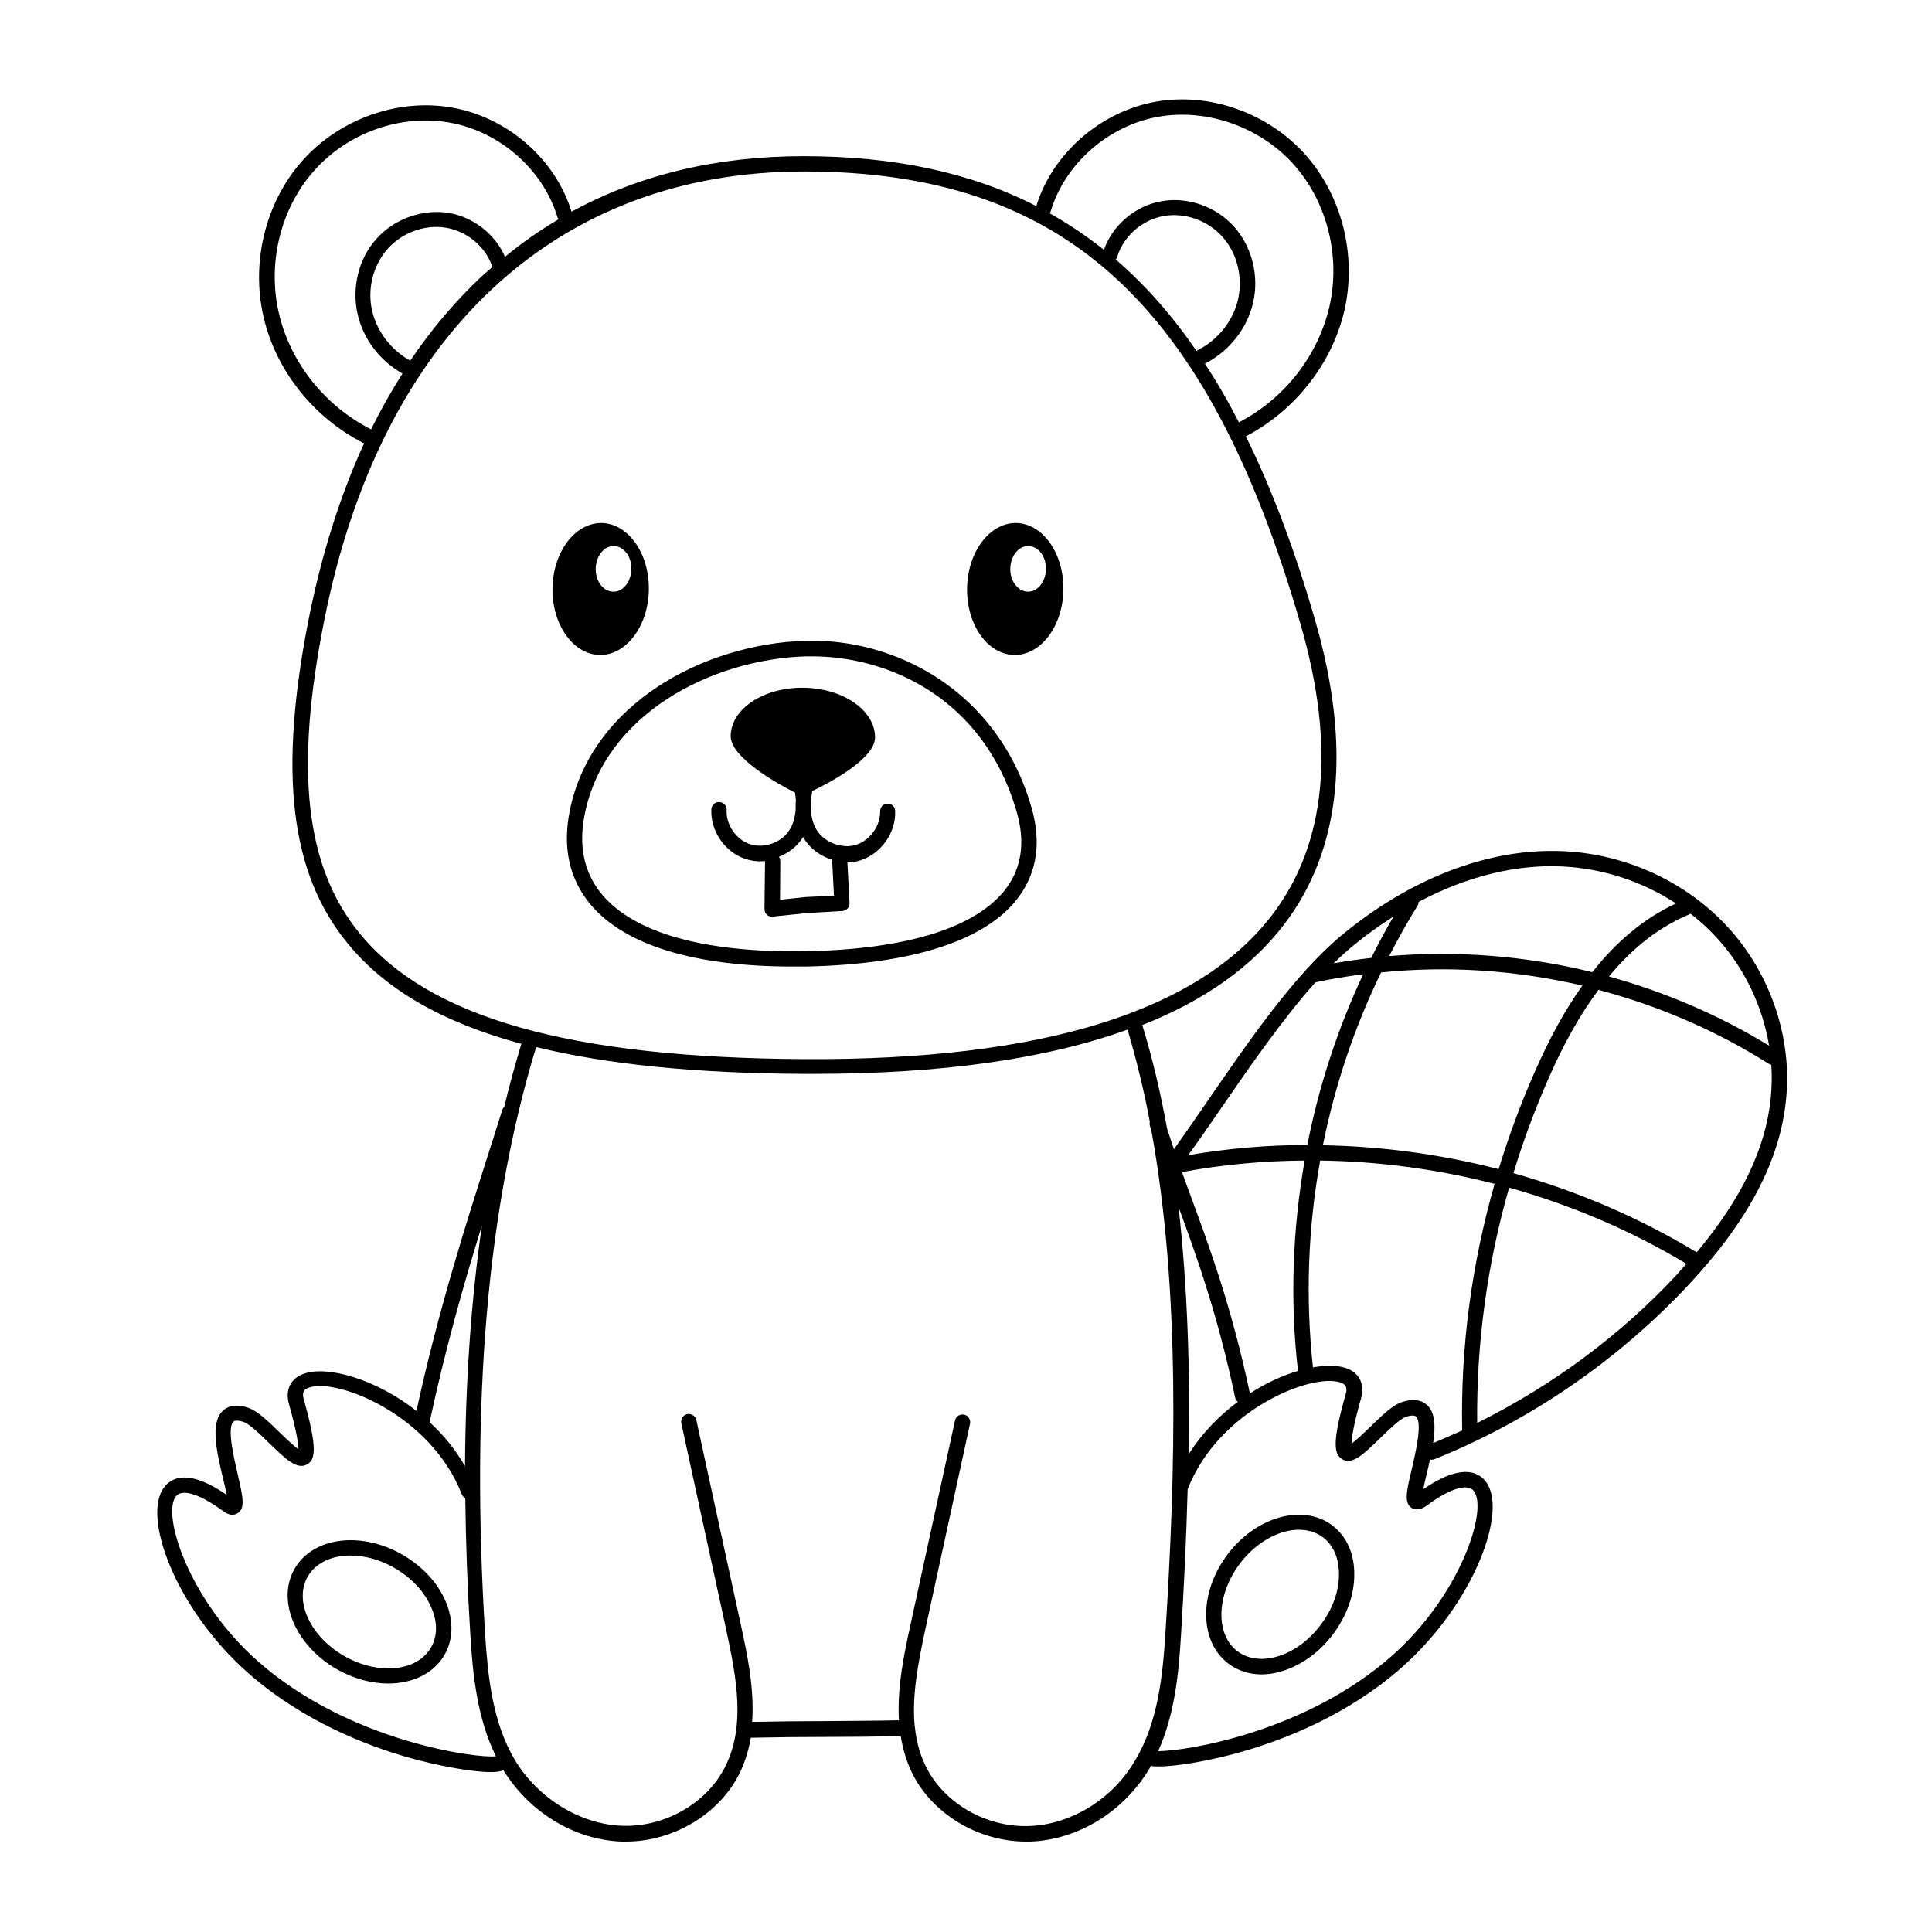 <?xml version="1.0" encoding="utf-8"?>
<!-- Generator: Adobe Illustrator 23.0.1, SVG Export Plug-In . SVG Version: 6.00 Build 0)  -->
<svg version="1.0" id="Слой_1" xmlns="http://www.w3.org/2000/svg" xmlns:xlink="http://www.w3.org/1999/xlink" x="0px" y="0px"
	 viewBox="0 0 720 720" style="enable-background:new 0 0 720 720;" xml:space="preserve">
<g id="Слой_8">
	<path d="M379.7,334.2c6.8-9.3,8.4-20.4,4.7-33.3c-12.8-44.2-51.5-63.1-84.2-62.1c-37.6,1.1-79.9,23.3-87.9,63.5
		c-2.7,13.7-0.1,25.3,7.7,34.7c12.7,15.2,38.7,23.2,75.4,23.2c1.6,0,3.3,0,4.9,0C340.3,359.4,367.8,350.4,379.7,334.2 M224.4,333.4
		c-6.7-8-8.9-18-6.5-29.9c7.4-37.3,47.1-57.8,82.4-58.9c0.7,0,1.5,0,2.3,0c28,0,63.9,15.1,76.3,58c3.2,11,1.9,20.5-3.8,28.3
		c-10.9,14.7-36.8,22.9-74.9,23.6C262.7,355.1,236.5,347.8,224.4,333.4"/>
</g>
<g id="Слой_7">
	<path d="M644,345.6c-15.6-17-38.1-27.4-61.7-28.4c-27.3-1.2-56.6,10-82.5,31.5c-17.4,14.5-34.6,39.5-49.7,61.5
		c-4.5,6.5-8.7,12.6-12.6,18.1c-0.9-2.6-1.8-5.3-2.6-7.9c-2.4-13.2-5.4-26-9.2-38.4c23.3-9.2,41-21.8,53.1-37.8
		c21.1-27.9,24.9-66,11.3-113.1c-7.5-26-16.1-48.8-25.8-68.5c18.4-9.6,32.1-27.1,36.7-46.8c4.7-20.4-0.8-42.6-14.3-57.9
		c-13.8-15.7-35.8-23.6-56-20c-20.6,3.7-38.5,19.3-44.5,38.9c-24.6-12.6-53.2-18.6-86.7-18.6c-32.3,0-61.3,6.9-86.5,20.7
		c-6-19.6-23.9-35.2-44.5-38.8c-20.2-3.6-42.2,4.3-56,20c-13.5,15.3-19,37.5-14.3,57.9c4.5,19.8,18.4,37.4,37,47
		c0.2,0.1,0.3,0.1,0.5,0.2c-8.9,19.4-15.8,41.2-20.6,65.2c-11.4,57.6-7,95,14.4,121.1c13.9,17.1,35.2,29.5,64.8,37.5
		c-2.3,7.7-4.5,15.5-6.4,23.6c-0.4,0.3-0.7,0.8-0.8,1.3c-1.6,5.2-3.4,10.7-5.3,16.7c-8.3,26-18.6,58.3-26.6,95.2
		c-15.3-12-33.2-16.9-41.8-13.9c-5.1,1.7-7.2,6-5.7,11.4c2.9,10.3,3.5,14.8,3.5,16.8c-1.8-1.3-4.7-4.1-6.8-6.1
		c-4.3-4.2-8.4-8.2-12-9.4c-4-1.3-7.1-0.9-9.3,1.1c-4.9,4.5-2.3,15.5,0,25.2c0.5,1.9,1,4.3,1.4,6.2c-13.6-9.4-20.1-6.9-23.2-3
		c-8.7,10.8,4.2,45.6,31.2,69.4c20.1,17.7,43.8,27,60.2,31.6c9.5,2.7,22.8,5.3,30.2,5.3c2.1,0,3.7-0.2,4.7-0.7
		c9.7,15.7,26.4,25.9,43.9,26.6c0.6,0,1.2,0,1.8,0c17.9,0,35.2-10.5,42.6-26c1.9-4.1,3.2-8.4,3.9-12.7c9.4-0.2,18.9-0.3,28.1-0.3
		c9.1,0,18.5-0.1,27.8-0.3c0.7,4.6,2,9,4,13.3c7.4,15.5,24.7,26,42.6,26c0.6,0,1.2,0,1.8,0c17.7-0.7,34.6-11.1,44.2-27.1
		c0.2-0.4,0.4-0.8,0.6-1.1c0.9,0.2,1.9,0.2,3.1,0.2c7.5,0,20.7-2.6,30.2-5.3c16.4-4.6,40.2-13.9,60.2-31.6
		c26.9-23.8,39.9-58.6,31.2-69.4c-3.1-3.9-9.7-6.3-23.2,3c0.4-1.9,0.9-4.2,1.4-6.2c0.4-1.6,0.8-3.3,1.1-4.9c0.2,0,0.4,0.1,0.6,0.1
		c0.4,0,0.7-0.1,1.1-0.2c35.8-14.4,68.6-37,94.9-65.2c22-23.6,33.8-46,36.1-68.7C668,387,659.9,363,644,345.6 M639.8,349.5
		c10.3,11.2,17,25.4,19.5,40.2c-18.6-11.4-38.8-20-59.7-25.8c9-10.9,19-18.6,30.1-23.2c0.1,0,0.2-0.1,0.3-0.2
		C633.5,343.2,636.8,346.2,639.8,349.5 M582,322.9c15.3,0.7,30.1,5.6,42.6,13.8c-11.5,5.3-21.9,13.8-31.2,25.6
		c-24.7-6.1-50.3-8.1-75.7-6c3.3-6.4,6.8-12.7,10.6-18.8c0.3-0.5,0.4-1,0.4-1.4C546.4,326.7,564.7,322.1,582,322.9 M483.7,510.8
		c0,0,0,0.1,0,0.1c-5.7,1.7-11.9,4.5-17.9,8.4c-6.8-32.2-15.1-54.7-22.4-74.5c-1-2.7-2-5.4-2.9-8c15.1-2.8,30.4-4.2,45.7-4.3
		C481.7,458.2,480.7,484.6,483.7,510.8 M439.2,449.8c7,19,14.7,40.7,21.1,71c0.1,0.7,0.5,1.2,1,1.6c-6.8,5.1-13.3,11.6-18.2,19.4
		C443.5,511.1,442.6,479.9,439.2,449.8 M589.7,367.3c-6.5,9.1-12.4,19.9-17.9,32.5c-5.2,11.8-9.6,23.8-13.3,35.9
		c-21.4-5.5-43.4-8.5-65.5-8.9c4.5-22.3,11.7-43.9,21.7-64.4C539.8,359.8,565.2,361.6,589.7,367.3 M503.5,353.1
		c5.1-4.3,10.4-8.1,15.8-11.5c-2.9,5-5.7,10.2-8.3,15.4c-4.7,0.5-9.3,1.2-14,2C499.2,356.9,501.3,354.9,503.5,353.1 M454.8,413.4
		c11-16,23.1-33.5,35.4-47.3c5.9-1.3,11.9-2.3,17.8-3c-9.5,20.3-16.5,41.7-20.8,63.6c-14.9,0-29.7,1.3-44.4,3.8
		C446.6,425.3,450.6,419.5,454.8,413.4 M391.6,78.6c5.4-17.7,21.5-31.8,40.1-35.1c18.2-3.2,38.2,3.9,50.7,18.1
		c12.3,14,17.3,34.2,13,52.8c-4.2,18.1-16.7,34.2-33.7,43c-4-7.8-8.2-15.1-12.7-21.9c0,0,0,0,0.1,0c9-4.6,15.7-13.1,17.9-22.7
		c2.3-9.9-0.4-20.7-6.9-28.1c-6.7-7.7-17.5-11.5-27.3-9.7c-9.7,1.7-18.2,8.9-21.4,18.1c-6.4-5.1-13.1-9.6-20.2-13.6
		C391.4,79.2,391.5,78.9,391.6,78.6 M445.9,130.8c-9.1-13.3-19.1-24.6-30.1-34.1c0.3-0.3,0.5-0.7,0.6-1.1
		c2.3-7.6,9.3-13.7,17.3-15.1c7.9-1.4,16.6,1.7,22,7.9c5.4,6.1,7.5,14.9,5.7,23.1c-1.8,8-7.4,15.1-14.9,18.9
		C446.3,130.5,446.1,130.7,445.9,130.8 M137.9,159.8c-17.1-8.8-29.8-24.9-34-43.2c-4.3-18.6,0.7-38.9,13-52.8
		c12.5-14.3,32.5-21.4,50.7-18.1c18.6,3.3,34.7,17.4,40.1,35.1c0.1,0.3,0.3,0.7,0.5,0.9c-7,4.1-13.7,8.8-20,14
		c-3.6-8.3-11.6-14.7-20.7-16.3c-9.8-1.7-20.6,2.1-27.3,9.7c-6.6,7.4-9.2,18.2-6.9,28.1c2.1,9.2,8.3,17.3,16.7,22
		c-4.2,6.6-8.1,13.5-11.7,20.8C138.1,159.9,138,159.9,137.9,159.8 M152.9,134.4c-7.1-3.9-12.4-10.8-14.2-18.5
		c-1.9-8.1,0.3-17,5.7-23.1c5.5-6.2,14.1-9.3,22-7.9c7.9,1.4,14.7,7.2,17.1,14.6c-1.3,1.1-2.6,2.3-3.9,3.4
		C169.7,112.2,160.8,122.7,152.9,134.4 M134,347.8c-20.2-24.7-24.3-60.6-13.2-116.4C141.8,125,207,63.9,299.6,63.9
		c96.8,0,150.4,48.9,185.1,168.8c13.1,45.3,9.6,81.6-10.4,108c-27.5,36.3-86.2,54.5-174.6,54C212.3,394.2,159.7,379.3,134,347.8
		 M179.6,456.7c-4,27.7-6.1,57.5-6.3,89.7c-3.6-6.3-8.2-11.8-13.2-16.4C165.9,502.9,172.9,478.3,179.6,456.7 M96.1,619.1
		c-25.6-22.6-36-54.7-30.5-61.5c2.3-2.9,8.9-0.8,17.5,5.5c2.1,1.6,4,1.8,5.5,0.8c2.9-1.9,1.9-6.1,0-14.4c-1.4-6.1-4.1-17.4-1.6-19.7
		c0.5-0.5,1.9-0.5,3.7,0.1c2.3,0.7,6.4,4.8,9.7,8c6,5.8,10.3,10,14.1,7.8c3.1-1.8,3.8-6.2-1.3-24.2c-0.8-2.8,0.2-3.8,2-4.4
		c10.6-3.6,45.4,10.2,56.9,39.8c0.3,0.6,0.7,1.1,1.3,1.5c0.2,16.5,0.8,33.5,1.9,51.2c0.9,14.4,2.5,30.7,9.5,44.9
		C178.5,655.4,130.4,649.4,96.1,619.1 M383.8,680.5c-16.4,0.7-32.4-8.7-39-22.7c-2.1-4.4-3.3-9-3.8-13.8c0,0,0,0,0,0
		c0-0.2,0-0.4-0.1-0.6c-1.1-11,1.1-23,3.9-36l16.7-76.8c0.3-1.5-0.6-3.1-2.2-3.4c-1.5-0.3-3.1,0.6-3.4,2.2L339.2,606
		c-2.2,10.1-4.9,22.7-4.2,35.1c-9.1,0.2-18.3,0.2-27.3,0.3c-9,0-18.2,0.1-27.4,0.3c0.9-12.6-1.9-25.4-4.1-35.7l-16.7-76.8
		c-0.3-1.5-1.9-2.5-3.4-2.2c-1.5,0.3-2.5,1.9-2.2,3.4l16.7,76.8c4.1,18.9,7,35.8,0,50.5c-6.7,14.1-22.7,23.4-39,22.7
		c-15.5-0.6-31-10.2-39.6-24.3c-8.5-14.1-10.2-31.6-11.2-46.9c-5.4-87.6,0.8-159.2,19-219c26.6,6.5,59.6,9.8,99.6,10
		c1.2,0,2.4,0,3.6,0c47.7,0,86.8-5.5,117.2-16.5c3.3,11.1,6.1,22.6,8.3,34.3c-0.1,0.5-0.1,1,0,1.5c0.2,0.6,0.4,1.2,0.6,1.9
		c10.9,60,9,127.4,5.2,187.6c-1,15.3-2.7,32.8-11.2,46.9C414.9,670.3,399.3,679.9,383.8,680.5 M531.7,561.1
		c8.6-6.4,15.2-8.4,17.5-5.5c5.5,6.8-4.9,38.9-30.5,61.5c-32.3,28.5-76.7,35.5-87.1,35.5c6.2-13.7,7.7-29.2,8.5-42.9
		c1.1-17.7,2-36.1,2.5-54.7c0,0,0,0,0,0c11.5-29.6,46.2-43.4,56.9-39.8c1.8,0.6,2.8,1.6,2,4.4c-5.1,17.9-4.4,22.3-1.3,24.2
		c3.8,2.3,8.1-2,14.1-7.8c3.3-3.2,7.5-7.3,9.7-8c1.8-0.6,3.1-0.6,3.7-0.1c2.5,2.3-0.2,13.6-1.6,19.7c-2,8.3-2.9,12.5,0,14.4
		C527.7,562.9,529.6,562.6,531.7,561.1 M534.1,537.8c0.9-6,0.8-11.4-2.3-14.2c-2.2-2-5.3-2.4-9.3-1.1c-3.5,1.1-7.6,5.1-12,9.4
		c-2.1,2-5,4.8-6.8,6.1c0-2,0.6-6.5,3.5-16.8c1.5-5.4-0.6-9.7-5.7-11.4c-3.1-1-7.3-1.1-12.2-0.2c-2.8-25.8-1.9-51.8,2.7-77.1
		c21.9,0.3,43.7,3.2,65,8.7c-8.6,30.1-12.7,60.8-12.1,91.9C541.3,534.7,537.7,536.3,534.1,537.8 M550.5,530.3
		c-0.3-29.6,3.7-59,11.9-87.7c23.2,6.5,45.5,16,66.1,28.4c-1.1,1.2-2.2,2.4-3.3,3.7C604.1,497.5,578.5,516.4,550.5,530.3
		 M659.9,409.3c-1.9,18.8-11,37.6-27.6,57.4c-0.1-0.1-0.3-0.2-0.5-0.3c-21.1-12.7-44-22.5-67.8-29.2c3.6-11.8,7.9-23.5,13-35.1
		c5.7-13.1,11.9-24.1,18.7-33.2c22.3,5.9,43.8,15.1,63.4,27.5c0.3,0.2,0.6,0.3,1,0.4C660.4,400.9,660.3,405.1,659.9,409.3"/>
</g>
<g id="Слой_6">
	<path d="M378,244.1c9.9,0.1,18.1-10.8,18.3-24.3c0.2-13.6-7.7-24.7-17.6-24.9c-9.9-0.1-18.1,10.8-18.3,24.3
		C360.2,232.8,368,243.9,378,244.1 M383.3,203.5c3.7,0.1,6.6,3.9,6.5,8.6c-0.1,4.7-3.1,8.5-6.8,8.4c-3.6-0.1-6.6-3.9-6.5-8.6
		C376.6,207.2,379.6,203.4,383.3,203.5"/>
</g>
<g id="Слой_5">
	<path d="M223.5,244.1c9.9,0.1,18.1-10.8,18.3-24.3c0.2-13.6-7.7-24.7-17.6-24.9c-9.9-0.1-18.1,10.8-18.3,24.3
		C205.7,232.8,213.6,243.9,223.5,244.1 M228.8,203.5c3.7,0.1,6.6,3.9,6.5,8.6c-0.1,4.7-3.1,8.5-6.8,8.4c-3.7-0.1-6.6-3.9-6.5-8.6
		C222.1,207.2,225.1,203.4,228.8,203.5"/>
</g>
<g id="Слой_4">
	<path d="M330.8,299.5c-1.6,0-2.8,1.3-2.8,2.9c0.1,5.5-3.9,10.9-9.1,12.5c-1.8,0.5-3.6,0.6-5.5,0.2c-0.1,0-0.2,0-0.3,0
		c-3.5-0.7-6.8-2.7-8.7-5.7c-1.3-2.1-2-4.6-2.2-7.5c0.1-1.3,0.1-2.6,0.1-3.9c0.1-1,0.2-2.1,0.4-3.2c7.5-3.6,23.3-12.2,23.4-19.9
		c0.1-10.1-11.8-18.4-26.6-18.6c-14.9-0.2-27,7.8-27.2,17.9c-0.1,8.1,17.3,17.8,24,21.2c0.1,0.9,0.2,1.8,0.3,2.7
		c-0.1,1.4-0.1,2.7-0.1,3.9c-0.3,2.9-1,5.4-2.4,7.5c-3,4.6-9.4,6.8-14.6,5.1c-5.2-1.7-9-7.3-8.7-12.7c0.1-1.6-1.1-2.9-2.7-3
		c-1.6-0.1-2.9,1.1-3,2.7c-0.4,8,5,16,12.7,18.5c1.8,0.6,3.6,0.9,5.4,0.9c0.6,0,1.3-0.1,1.9-0.1c0,0.1,0,0.3,0,0.4l-0.2,17.5
		c0,0.8,0.3,1.6,0.9,2.1c0.5,0.5,1.2,0.7,1.9,0.7c0.1,0,0.2,0,0.3,0l12.5-1.3l13.4-0.8c1.6-0.1,2.8-1.4,2.7-3l-0.8-15.1
		c1.6,0,3.1-0.2,4.6-0.7c7.7-2.3,13.4-10.1,13.2-18.1C333.7,300.7,332.4,299.5,330.8,299.5 M300.2,334.3l-9.5,1l0.1-14.3
		c0-0.6-0.2-1.2-0.5-1.7c3.5-1.4,6.6-3.7,8.7-6.9c0.1-0.2,0.2-0.4,0.3-0.5c0.1,0.2,0.2,0.4,0.3,0.6c2.4,3.8,6.2,6.6,10.5,7.9
		l0.7,13.4L300.2,334.3z"/>
</g>
<g id="Слой_3">
	<path d="M496.4,568.4c-10.9-8.1-28.4-3.2-39,11c-10.7,14.2-10.5,32.4,0.4,40.6c3.5,2.6,7.7,4,12.3,4c2.5,0,5.1-0.4,7.7-1.2
		c7.2-2.2,14-7.1,19-13.8c5.1-6.8,7.9-14.6,7.9-22.1C504.8,579,501.8,572.4,496.4,568.4 M492.2,605.5c-4.3,5.8-10.1,10-16.1,11.8
		c-5.7,1.7-11,1-14.9-1.9c-8.3-6.2-8-20.9,0.8-32.6c8.8-11.7,22.7-16.1,31-9.9c3.9,2.9,6,7.8,6,13.8
		C499,593.1,496.6,599.7,492.2,605.5"/>
</g>
<g id="Слой_2">
	<path d="M150,579.4c-15.4-8.9-33.4-6.6-40.2,5.2c-6.8,11.8,0.2,28.5,15.6,37.4c6.3,3.6,13,5.4,19.3,5.4c9,0,16.9-3.7,20.9-10.6
		c3.4-5.8,3.5-13,0.4-20.2C163,589.7,157.3,583.6,150,579.4 M160.6,614c-5.2,9-19.7,10.4-32.4,3.1c-12.7-7.3-18.7-20.6-13.5-29.6
		c3-5.1,8.9-7.8,15.9-7.8c5.3,0,11.1,1.5,16.5,4.7c6.3,3.6,11.1,8.8,13.6,14.6C163.1,604.4,163.1,609.7,160.6,614"/>
</g>
</svg>
